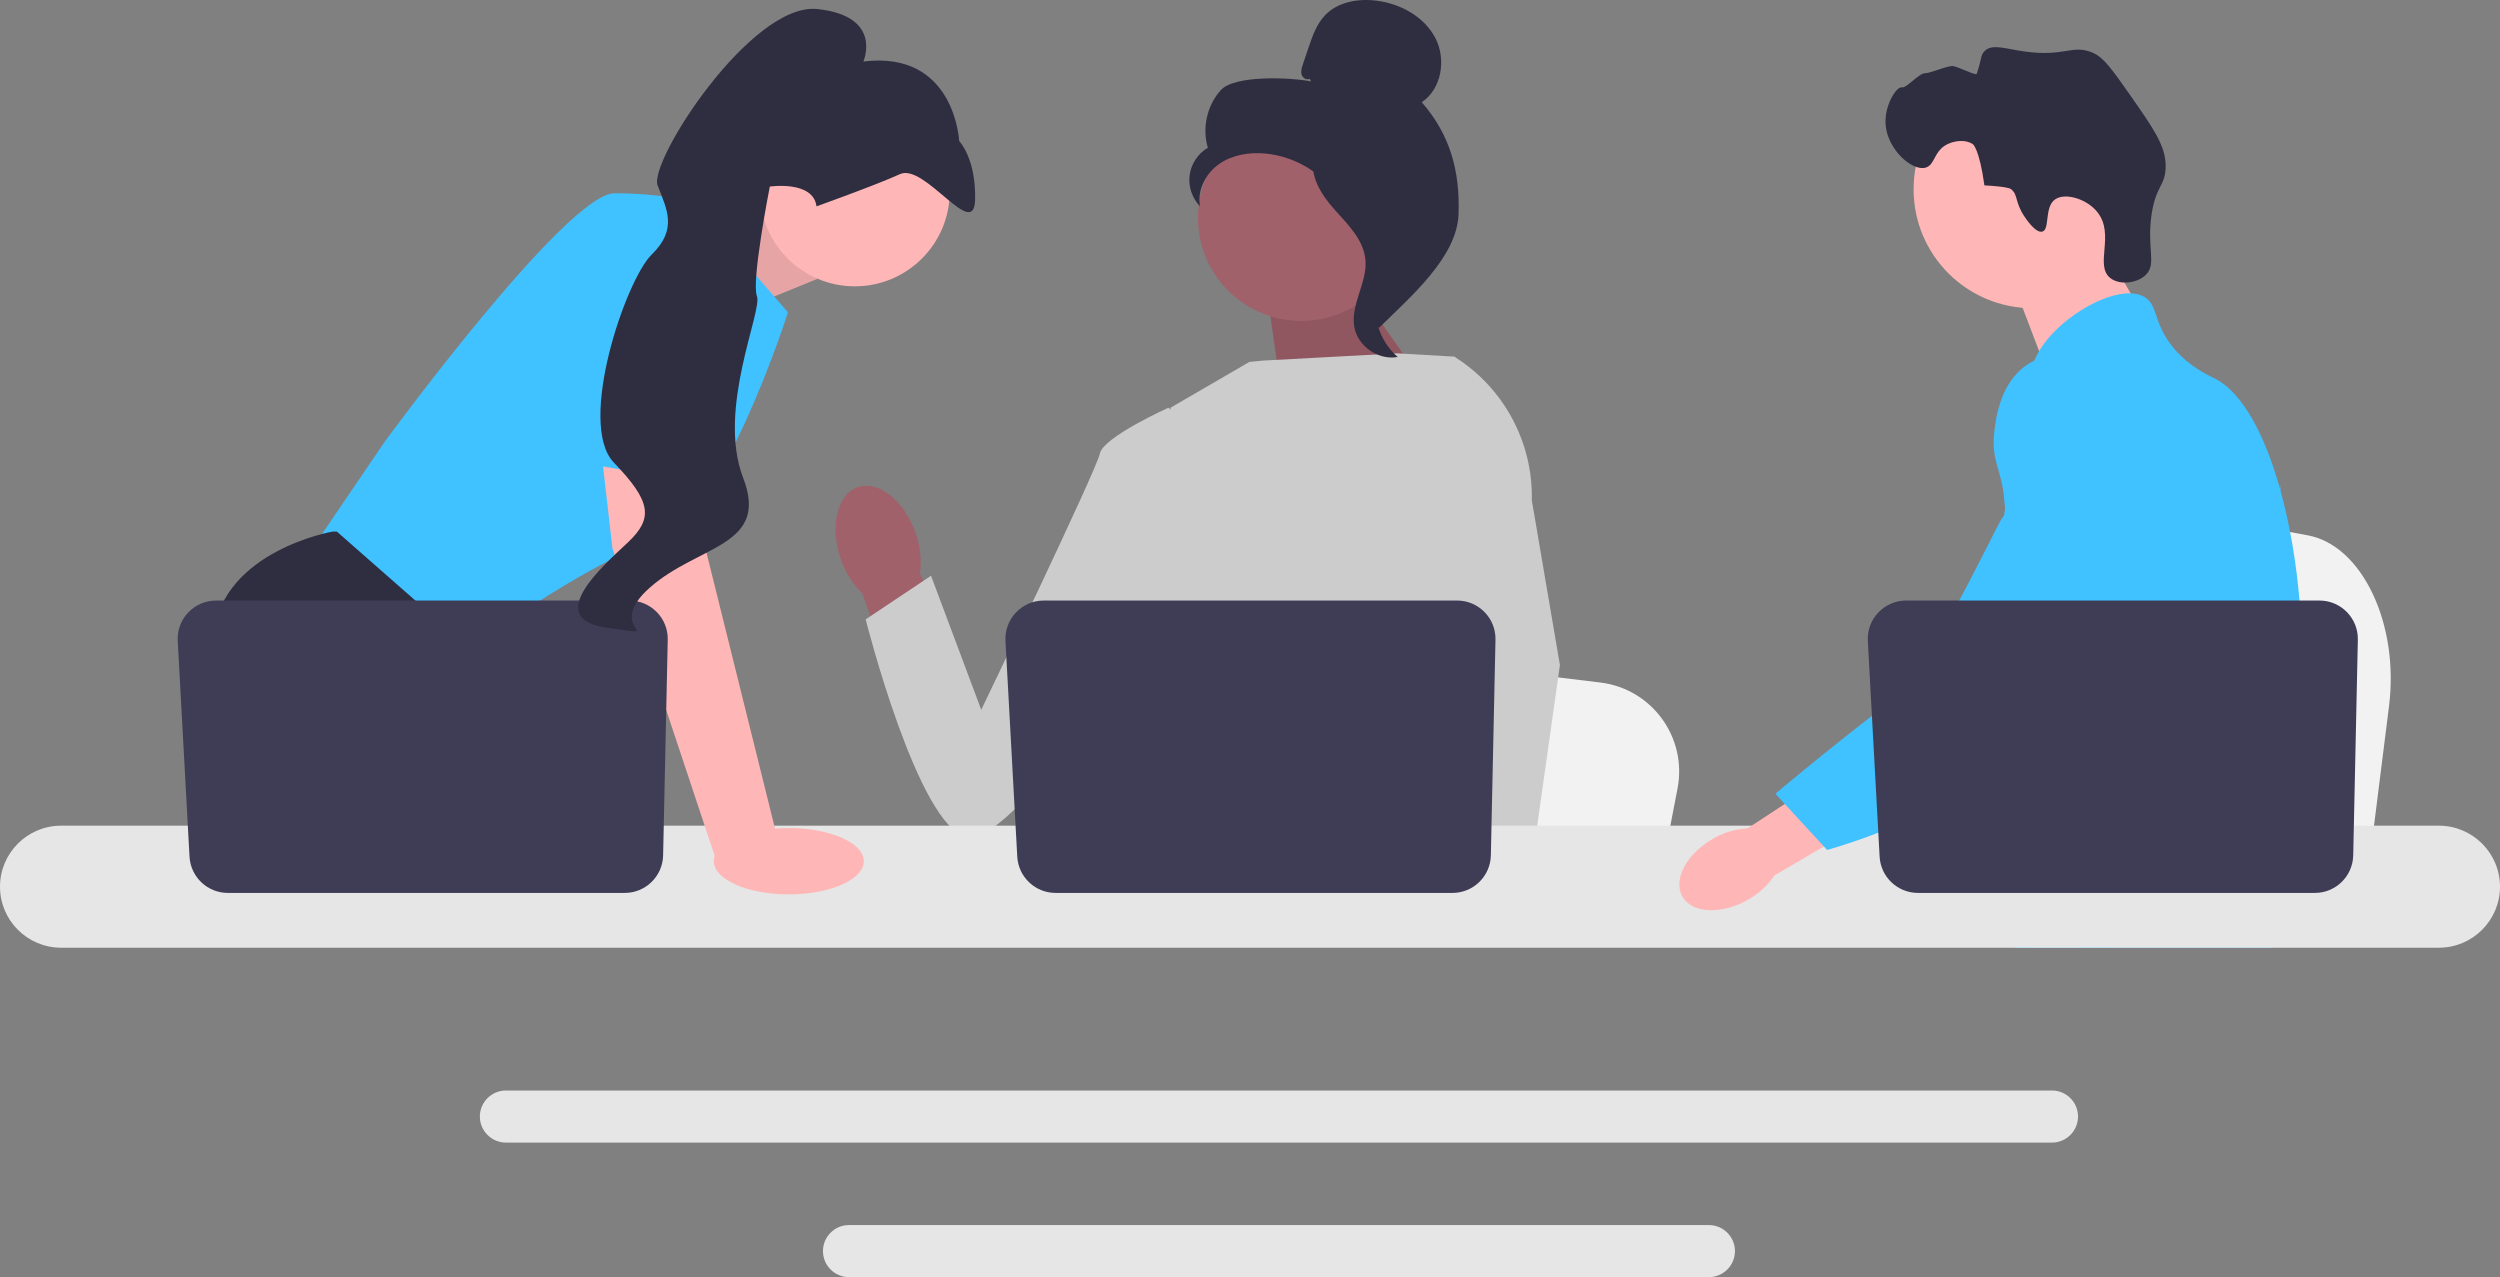 <svg width="875" height="447" viewBox="0 0 875 447" fill="none" xmlns="http://www.w3.org/2000/svg">
<rect x="0" y="0" width="875" height="447" fill="#808080" stroke="none"/>
<g clip-path="url(#clip0_33_41)">
<path d="M836.161 247.126L833.42 268.94L826.618 323.121H689.956C691.023 310.977 692.482 293.498 694.04 274.629C694.194 272.744 694.355 270.848 694.509 268.94C698.417 221.508 702.694 167.834 702.694 167.834L720.66 171.179L755.519 177.657L769.723 180.296L807.76 187.375C826.725 190.896 839.77 218.34 836.161 247.126Z" fill="#F2F2F2"/>
<path d="M732.789 80.062L749.595 109.454L717.294 132.333L703.515 96.204L732.789 80.062Z" fill="#FFB6B6"/>
<path d="M711.394 107.868C734.388 107.868 753.028 89.239 753.028 66.258C753.028 43.278 734.388 24.648 711.394 24.648C688.4 24.648 669.76 43.278 669.76 66.258C669.76 89.239 688.4 107.868 711.394 107.868Z" fill="#FFB6B6"/>
<path d="M708.405 75.561C705.099 70.532 706.396 67.902 703.629 66.054C703.629 66.054 702.515 65.311 694.544 64.887C692.76 52.05 690.532 50.493 690.532 50.493C687.964 48.699 684.154 49.282 681.784 50.379C676.77 52.7 677.351 57.713 673.976 58.672C669.313 59.998 660.829 52.527 659.993 43.974C659.311 36.998 663.808 30.222 665.592 30.58C667.361 30.936 671.595 25.533 673.882 25.616C675.443 25.673 681.823 22.902 683.539 23.118C685.413 23.355 691.593 26.578 691.85 25.842C693.64 20.725 693.114 19.305 694.632 17.841C697.323 15.247 701.724 17.053 708.629 18.023C722.837 20.019 725.316 15.337 732.597 18.51C736.275 20.113 739.353 24.436 745.358 33.017C753.756 45.018 757.954 51.018 757.981 58.017C758.009 65.154 754.551 64.701 753.032 75.267C751.341 87.029 754.934 92.407 751.009 96.228C747.975 99.181 741.81 99.882 738.57 97.29C733.024 92.853 740.282 82.145 734.145 74.322C730.377 69.519 722.801 67.383 719.33 69.756C715.405 72.441 717.567 80.319 714.808 81.066C712.444 81.706 708.981 76.437 708.405 75.561Z" fill="#2F2E41"/>
<path d="M805.388 239.444C804.227 259.289 799.615 265.554 797.999 288.99C797.646 294.135 797.434 300.108 797.434 307.23C797.434 309.046 797.444 310.802 797.444 312.517C797.444 316.169 797.374 319.62 796.949 323.12C796.627 325.915 796.072 328.73 795.153 331.696H705.484C705.474 331.675 705.474 331.655 705.463 331.635C704.938 329.355 704.605 327.176 704.353 325.088C704.272 324.422 704.201 323.766 704.141 323.12C704.06 322.363 703.989 321.617 703.919 320.881C703.646 317.945 703.374 315.17 702.727 312.517C701.86 308.854 700.284 305.404 697.054 302.075C695.732 300.713 694.41 299.654 693.118 298.726C692.865 298.554 692.623 298.382 692.371 298.211C688.797 295.759 685.416 293.994 682.488 288.99C682.438 288.919 682.397 288.839 682.357 288.768C681.852 287.89 680.54 285.59 679.591 282.523C678.591 279.335 677.986 275.33 679.076 271.234C681.671 261.528 691.28 260.56 699.134 250.754C699.982 249.694 700.82 248.524 701.617 247.222C705.17 241.451 706.129 236.367 707.26 230.324C707.441 229.345 707.603 228.376 707.734 227.439C707.836 226.732 707.926 226.036 707.997 225.35C708.622 219.589 708.32 214.626 707.583 210.187C705.181 195.649 698.094 186.65 703.101 173.605C704.676 169.509 706.907 166.432 709.158 163.799C713.922 158.219 718.818 154.598 717.971 147.395C717.112 140.13 711.6 139.131 710.985 132.786C710.672 129.578 711.722 126.198 713.69 122.879V122.869C719.989 112.184 735.717 102.348 745.71 102.661C747.557 102.711 749.192 103.125 750.555 103.922C755.492 106.827 753.432 113.173 760.993 122.072C766.615 128.68 772.975 131.323 775.388 132.574C784.947 137.558 792.72 152.257 797.999 171.052C798.039 171.194 798.08 171.335 798.12 171.486C801.381 183.26 803.683 196.627 804.824 210.187C805.308 215.927 805.59 221.698 805.651 227.408C805.702 231.968 805.6 235.923 805.388 239.444Z" fill="#3FC2FF"/>
<path d="M738.24 307.432L736.413 312.517L735.262 315.705L732.597 323.12L729.508 331.696H709.652L712.983 323.12L714.528 319.125L717.092 312.517L721.392 301.419L738.24 307.432Z" fill="#FFB6B6"/>
<path d="M798.312 169.317C798.262 169.973 798.191 170.699 798.12 171.486C797.334 179.497 795.475 193.833 792.76 210.187C791.327 218.812 789.651 228.004 787.763 237.134C783.706 256.837 778.659 276.238 772.955 288.99C771.936 291.29 770.886 293.369 769.815 295.205C768.998 296.607 768.139 297.989 767.241 299.351C764.334 303.82 761.073 308.058 757.692 312.013C757.561 312.184 757.409 312.346 757.258 312.517C756.713 313.162 756.147 313.798 755.582 314.434C752.816 317.551 749.99 320.457 747.254 323.12C743.923 326.369 740.713 329.244 737.836 331.696H705.594L705.463 331.635L700.82 329.577C700.82 329.577 702.142 328.023 704.353 325.088C704.807 324.492 705.291 323.836 705.817 323.12C706.462 322.242 707.159 321.274 707.906 320.225C709.46 318.025 711.227 315.443 713.124 312.517C716.799 306.857 720.988 299.896 725.218 291.835C725.703 290.897 726.197 289.948 726.692 288.99C726.702 288.96 726.722 288.929 726.732 288.899C727.57 287.265 728.398 285.58 729.225 283.865C736.241 269.276 738.25 257.17 738.826 253.246C739.633 247.697 740.753 239.938 740.451 231.403C740.248 225.774 739.431 219.821 737.483 213.909V213.9C737.079 212.659 736.625 211.418 736.11 210.187C735.191 207.977 734.101 205.798 732.809 203.649C727.106 194.186 722.473 193.792 718.788 183.482C717.698 180.425 715.224 173.524 715.981 166.24V166.23C716.073 165.332 716.224 164.424 716.426 163.516V163.506C716.476 163.254 716.547 162.992 716.618 162.739C717.193 160.51 718.142 158.3 719.585 156.201C722.402 152.126 726.247 149.704 729.69 148.262L729.7 148.252C733.677 146.597 737.11 146.244 737.776 146.184C752.523 144.872 763.961 157.261 770.21 164.031C772.622 166.643 774.833 168.833 776.852 170.618C792.568 184.642 796.879 175.683 797.999 171.052C798.17 170.336 798.262 169.721 798.312 169.317Z" fill="#3FC2FF"/>
<path d="M798.363 168.793C798.363 168.843 798.353 169.014 798.312 169.297C798.332 169.145 798.343 168.994 798.353 168.853C798.353 168.823 798.353 168.803 798.363 168.793Z" fill="#3FC2FF"/>
<path d="M718.192 381.675H177.078C172.05 381.675 167.952 385.761 167.952 390.786C167.952 395.82 172.05 399.906 177.078 399.906H718.192C723.219 399.906 727.308 395.82 727.308 390.786C727.308 385.761 723.219 381.675 718.192 381.675Z" fill="#E6E6E6"/>
<path d="M598.109 428.77H297.151C292.124 428.77 288.036 432.856 288.036 437.88C288.036 442.904 292.124 447 297.151 447H598.109C603.136 447 607.234 442.904 607.234 437.88C607.234 432.856 603.136 428.77 598.109 428.77Z" fill="#E6E6E6"/>
<path d="M237.29 81.996L271.393 67.652L286.021 97.621L250.184 112.24L237.29 81.996Z" fill="#FFB6B6"/>
<path opacity="0.1" d="M237.29 81.996L271.393 67.652L286.021 97.621L250.184 112.24L237.29 81.996Z" fill="black"/>
<path d="M242.139 70.576L275.782 109.317C275.782 109.317 252.378 183.143 228.974 189.721C205.57 196.3 162.419 228.462 162.419 228.462L108.298 193.376L134.627 154.636C134.627 154.636 198.256 67.652 215.078 67.652C231.899 67.652 242.139 70.576 242.139 70.576Z" fill="#3FC2FF"/>
<path d="M196.684 323.12H118.369L113.418 316.505L93.203 289.497L88.551 283.284C88.551 283.284 70.998 251.122 74.655 221.883C78.312 192.645 116.343 186.067 116.343 186.067H117.908L164.467 226.956L161.688 265.01L176.432 289.497L196.684 323.12Z" fill="#2F2E41"/>
<path d="M134.408 323.12H113.418V292.055L134.408 323.12Z" fill="#2F2E41"/>
<path d="M587.14 275.959L584.529 289.497L578.049 323.12H447.873C448.889 315.584 450.279 304.737 451.763 293.027C451.91 291.858 452.063 290.681 452.21 289.497C455.932 260.061 460.006 226.751 460.006 226.751L477.12 228.827L510.324 232.848L523.854 234.485L560.086 238.878C578.151 241.064 590.577 258.095 587.14 275.959Z" fill="#F2F2F2"/>
<path d="M771.364 323.12H700.758C701.833 321.856 702.44 321.125 702.44 321.125L723.606 317.631L767.217 310.438C767.217 310.438 769.207 315.577 771.364 323.12Z" fill="#2F2E41"/>
<path d="M471.872 96.616L502.577 140.016L449.017 141.615L443.267 100.829L471.872 96.616Z" fill="#A0616A"/>
<path opacity="0.1" d="M471.872 96.616L502.577 140.016L449.017 141.615L443.267 100.829L471.872 96.616Z" fill="black"/>
<path d="M320.445 186.537C316.505 175.178 307.448 168.003 300.215 170.51C292.982 173.017 290.315 184.256 294.257 195.619C295.77 200.179 298.354 204.311 301.792 207.669L319.093 255.587L341.42 246.994L321.993 200.667C322.614 195.901 322.083 191.056 320.445 186.537Z" fill="#A0616A"/>
<path d="M528.292 164.423L528.25 208.653L524.132 224.99L515.663 258.592L509.498 289.497L504.905 312.522L503.266 320.745C502.03 321.571 500.802 322.36 499.573 323.12H392.596C386.518 319.473 383.117 316.637 383.117 316.637C383.117 316.637 384.799 315.058 386.723 312.522C389.97 308.238 393.898 301.221 391.491 294.518C390.987 293.115 390.855 291.404 391.009 289.497C391.989 276.91 405.197 255.624 405.197 255.624L402.462 224.032L401.262 210.188L409.719 142.684L437.285 126.669L442.044 126.209L489.019 123.672L508.435 124.791L509.32 125.032L528.292 164.423Z" fill="#CCCCCC"/>
<path d="M530.378 323.12H506.974L505.943 312.522L505.921 312.31L512.547 311.856L529.786 310.68L530.086 317.024L530.32 321.893L530.378 323.12Z" fill="#FFB6B6"/>
<path d="M536.14 175.117L545.971 232.767L537.948 289.497L536.697 298.327L534.489 313.918L533.808 318.713L533.83 319.232L533.999 323.12H506.207L505.183 312.522L505.095 311.571L503.003 289.862L502.967 289.497L498.527 243.461L507.23 210.188L507.874 207.739V207.732L511.661 150.762L508.728 124.871L508.699 124.63C508.757 124.667 508.809 124.703 508.867 124.74C509.021 124.835 509.174 124.93 509.32 125.032C526.405 135.865 536.586 154.87 536.14 175.117Z" fill="#CCCCCC"/>
<path d="M419.676 153.731L408.989 142.683C408.989 142.683 386.11 152.992 384.97 158.711C383.829 164.43 343.434 248.425 343.434 248.425L325.86 201.514L302.984 216.779C302.984 216.779 321.34 289.611 338.506 293.03C355.673 296.45 413.207 206.826 413.207 206.826L419.676 153.731Z" fill="#CCCCCC"/>
<path d="M853.63 288.99H21.36C9.58 288.99 0 298.574 0 310.348C0 322.121 9.58 331.696 21.36 331.696H853.63C865.41 331.696 875 322.122 875 310.348C875 298.574 865.41 288.99 853.63 288.99Z" fill="#E6E6E6"/>
<path d="M523.421 223.91L521.803 299.376C521.647 306.681 515.676 312.522 508.365 312.522H369.462C362.324 312.522 356.431 306.945 356.041 299.821L351.913 224.355C351.492 216.659 357.623 210.188 365.334 210.188H509.983C517.519 210.188 523.583 216.379 523.421 223.91Z" fill="#3F3D56"/>
<path d="M299.185 100.213C317.539 100.213 332.418 85.343 332.418 66.999C332.418 48.655 317.539 33.785 299.185 33.785C280.831 33.785 265.952 48.655 265.952 66.999C265.952 85.343 280.831 100.213 299.185 100.213Z" fill="#FFB6B6"/>
<path d="M243.601 153.905L247.258 193.376L272.125 293.517L250.642 301.042L214.347 191.914L209.333 148.057L243.601 153.905Z" fill="#FFB6B6"/>
<path d="M233.71 223.91L232.092 299.376C231.935 306.681 225.965 312.522 218.653 312.522H79.751C72.612 312.522 66.719 306.945 66.33 299.821L62.202 224.355C61.781 216.659 67.911 210.188 75.623 210.188H220.271C227.808 210.188 233.871 216.379 233.71 223.91Z" fill="#3F3D56"/>
<path d="M276.084 313.032C290.579 313.032 302.33 307.837 302.33 301.43C302.33 295.022 290.579 289.828 276.084 289.828C261.589 289.828 249.839 295.022 249.839 301.43C249.839 307.837 261.589 313.032 276.084 313.032Z" fill="#FFB6B6"/>
<path d="M192.04 159.939L207.033 80.078C207.033 80.078 248.721 74.231 250.184 88.119C251.646 102.007 249.138 169.88 249.138 169.88L192.04 159.939Z" fill="#3FC2FF"/>
<path d="M285.77 72.221C285.77 72.221 306.328 64.888 314.999 60.943C323.671 56.998 340.899 84.517 341.282 69.983C341.665 55.449 335.713 49.354 335.713 49.354C335.713 49.354 334.226 17.559 302.175 21.535C302.175 21.535 309.225 5.627 286.084 3.168C262.943 0.708 226.941 56.558 230.165 64.905C233.389 73.251 237.255 80.152 228.107 89.076C218.96 98 201.831 148.367 214.863 161.92C227.896 175.473 228.751 181.355 219.821 189.786C210.892 198.218 189.786 216.552 212.607 219.735C235.427 222.918 210.519 220.541 227.532 205.584C244.545 190.628 269.371 191.239 260.101 167.242C250.832 143.246 266.937 108.86 264.921 103.643C262.906 98.426 269.436 65.301 269.436 65.301C269.436 65.301 284.634 63.069 285.77 72.221Z" fill="#2F2E41"/>
<path d="M455.454 112.325C475.434 112.325 491.63 96.137 491.63 76.169C491.63 56.201 475.434 40.013 455.454 40.013C435.474 40.013 419.278 56.201 419.278 76.169C419.278 96.137 435.474 112.325 455.454 112.325Z" fill="#A0616A"/>
<path d="M458.341 27.56C457.294 28.171 455.892 27.247 455.557 26.083C455.221 24.919 455.612 23.683 456 22.535L457.952 16.757C459.336 12.659 460.805 8.418 463.803 5.299C468.328 0.591 475.52 -0.606 481.994 0.261C490.308 1.375 498.51 5.875 502.376 13.315C506.242 20.755 504.596 31.136 497.611 35.778C507.566 47.182 511.036 59.891 510.488 75.015C509.94 90.139 493.45 104.058 482.695 114.712C480.294 113.257 478.11 106.439 479.431 103.961C480.752 101.484 478.86 98.615 480.495 96.333C482.131 94.051 483.499 97.684 481.846 95.416C480.802 93.984 484.875 90.691 483.324 89.834C475.822 85.689 473.327 76.344 468.615 69.187C462.932 60.555 453.205 54.71 442.912 53.74C437.242 53.206 431.253 54.173 426.605 57.463C421.957 60.753 418.949 66.632 420.026 72.222C417.235 69.389 415.846 65.238 416.37 61.297C416.894 57.356 419.32 53.712 422.754 51.707C420.666 44.804 422.455 36.865 427.302 31.524C432.149 26.183 451.812 27.093 458.889 28.498L458.341 27.56Z" fill="#2F2E41"/>
<path d="M459.44 53.949C468.813 54.961 475.58 63.075 481.294 70.568C484.588 74.887 488.038 79.657 487.956 85.087C487.872 90.576 484.199 95.285 482.444 100.487C479.575 108.991 482.371 119.109 489.201 124.935C482.453 126.215 475.158 121.158 473.993 114.393C472.637 106.518 478.61 98.917 477.903 90.957C477.279 83.945 471.75 78.548 467.049 73.304C462.348 68.061 457.934 61.103 460.096 54.403L459.44 53.949Z" fill="#2F2E41"/>
<path d="M599.559 293.56C590.276 298.837 585.475 307.902 588.836 313.807C592.198 319.711 602.447 320.218 611.733 314.937C615.472 312.879 618.663 309.956 621.039 306.412L660.091 283.555L648.969 265.468L611.651 289.921C607.387 290.151 603.241 291.399 599.559 293.56Z" fill="#FFB6B6"/>
<path d="M731.784 125.949C730.617 125.487 720.377 121.611 711.029 126.728C700.29 132.606 698.631 146.024 698.049 150.73C696.706 161.602 700.665 164.039 701.5 175.045C703.064 195.636 707.187 172.146 700.603 181.545C698.323 184.798 675.046 235.215 662.209 245.09C637.242 264.296 621.387 277.822 621.387 277.822L639.487 297.473C639.487 297.473 668.088 289.856 693.368 273.451C719.298 256.623 732.264 248.209 742.295 231.749C743.159 230.332 763.828 195.252 752.727 156.462C750.195 147.615 745.556 131.403 731.784 125.949Z" fill="#3FC2FF"/>
<path d="M825.246 223.91L823.628 299.376C823.472 306.681 817.501 312.522 810.19 312.522H671.287C664.149 312.522 658.256 306.945 657.866 299.821L653.738 224.355C653.317 216.659 659.448 210.188 667.16 210.188H811.808C819.344 210.188 825.408 216.379 825.246 223.91Z" fill="#3F3D56"/>
</g>
<defs>
<clipPath id="clip0_33_41">
<rect width="875" height="447" fill="white"/>
</clipPath>
</defs>
</svg>
